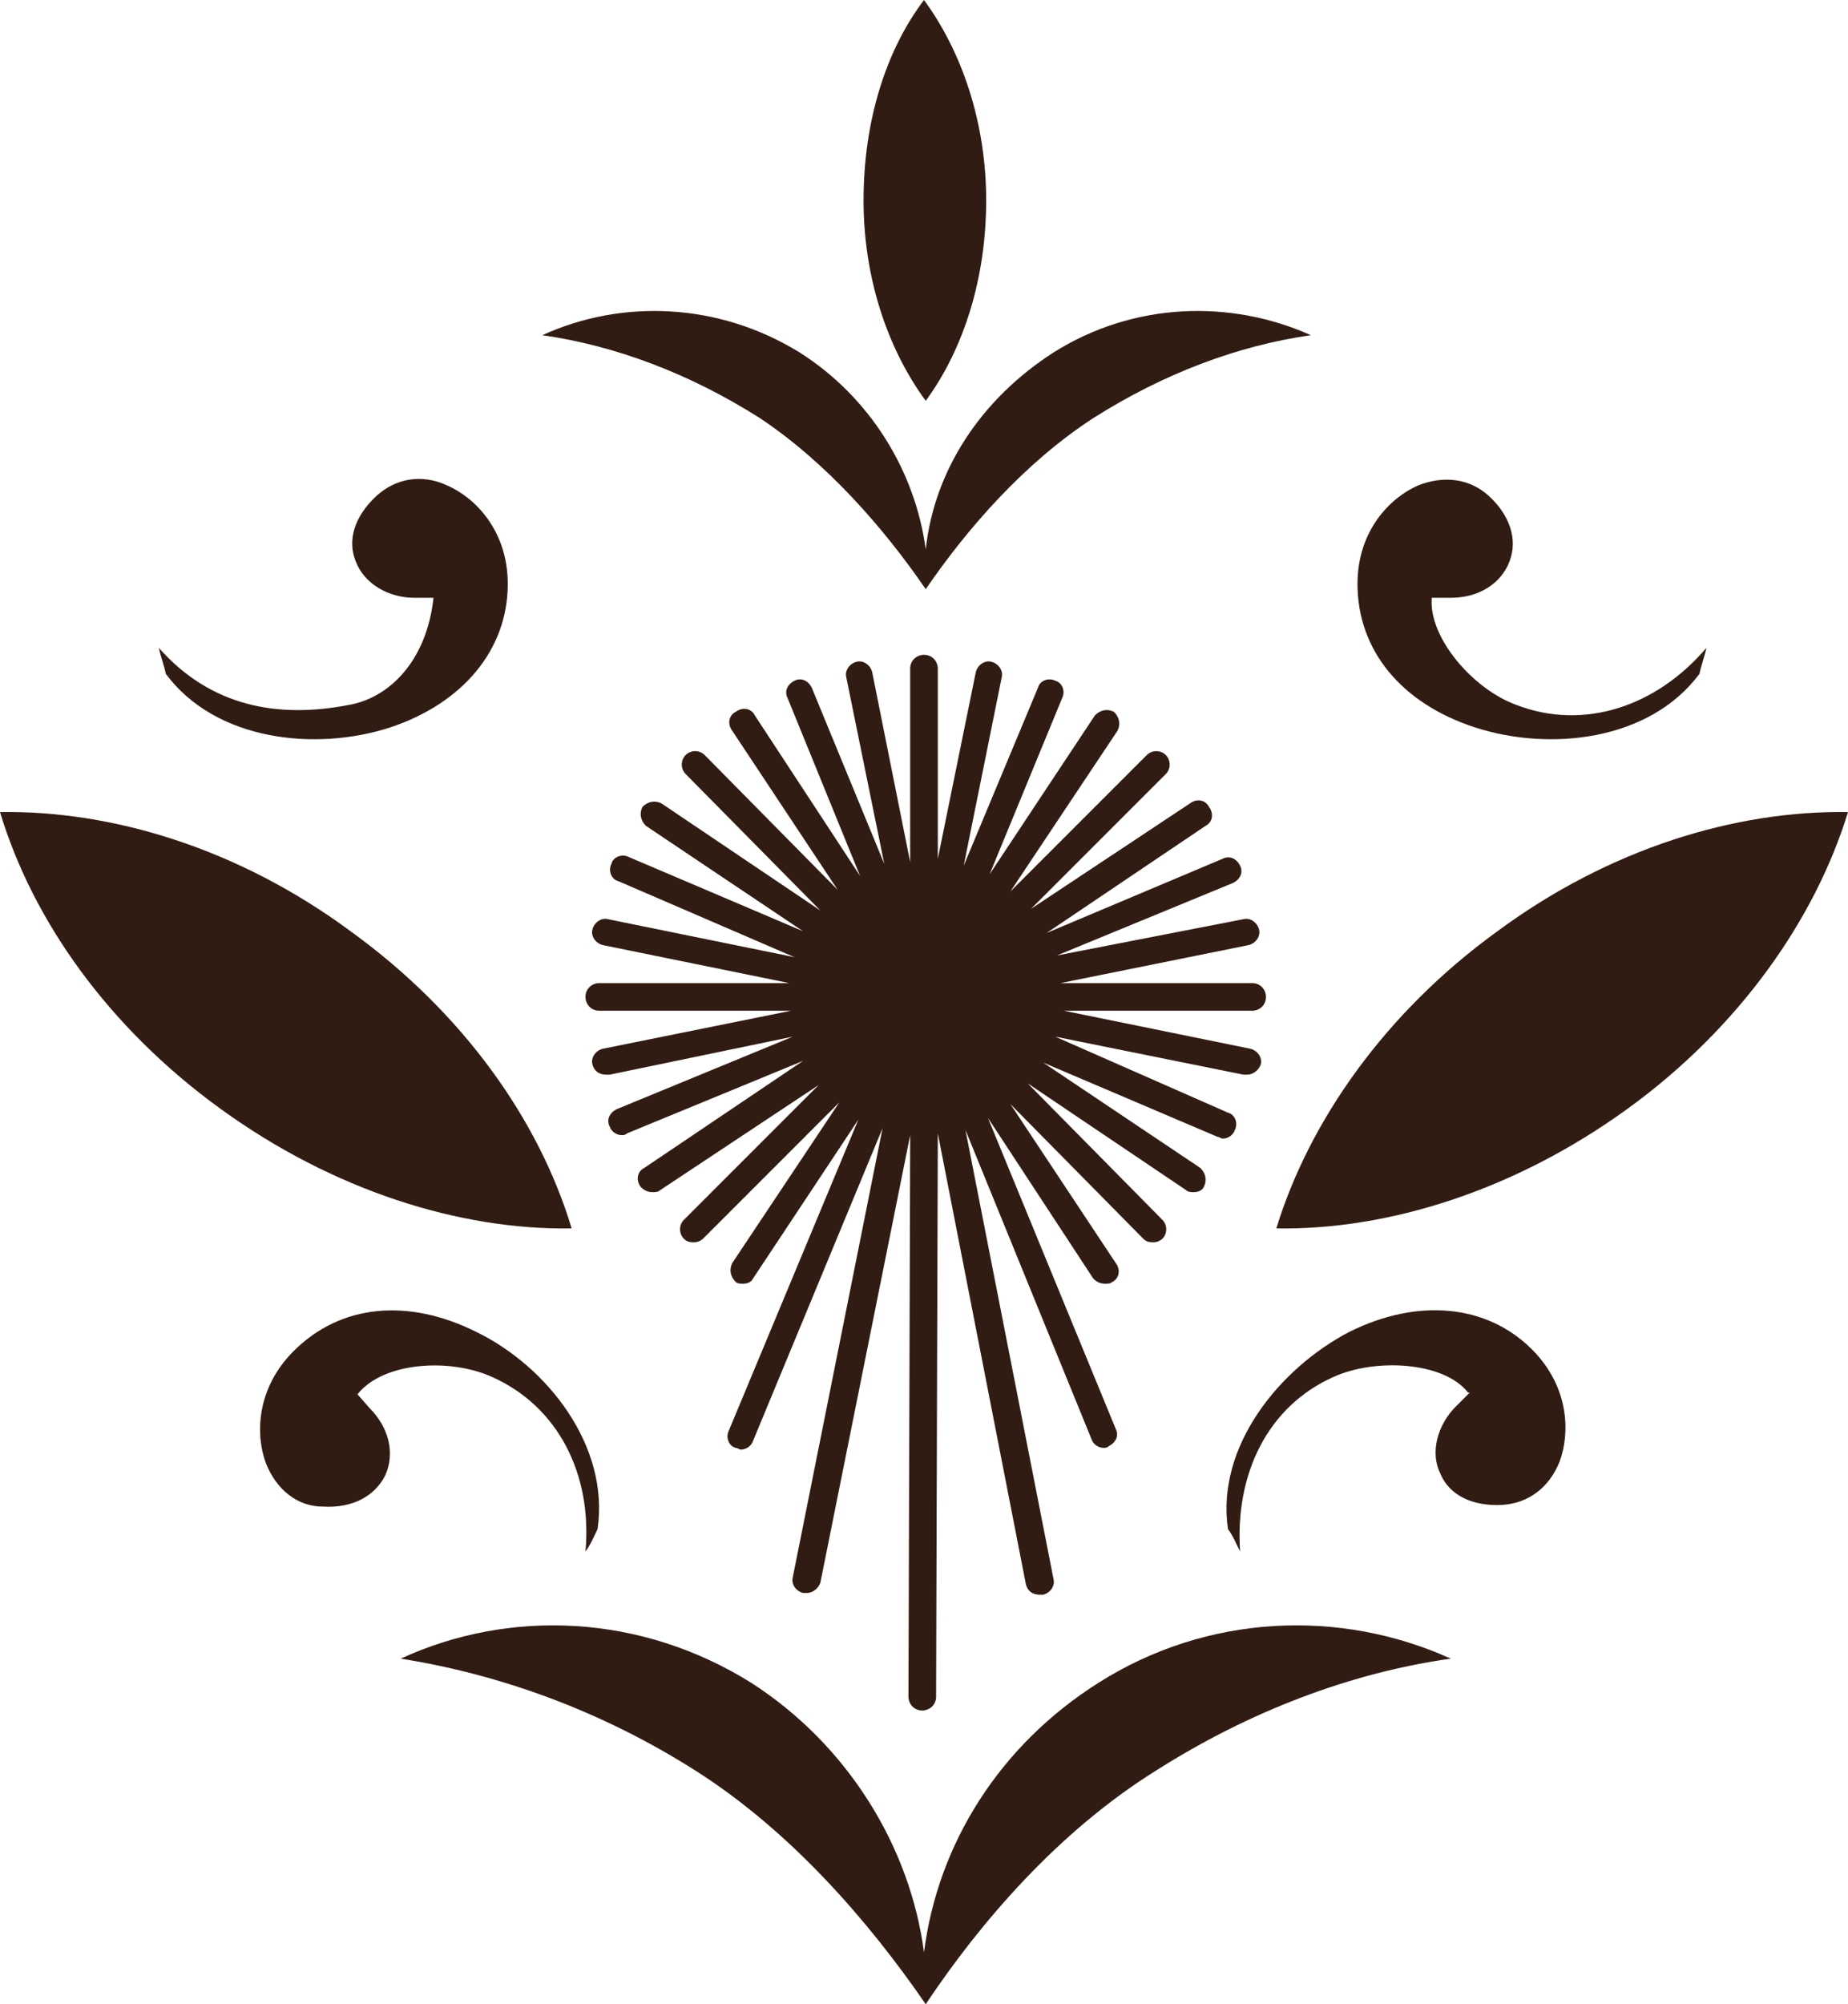 <?xml version="1.0" encoding="utf-8"?>
<!-- Generator: Adobe Illustrator 18.1.1, SVG Export Plug-In . SVG Version: 6.00 Build 0)  -->
<svg version="1.1" id="Layer_1" xmlns="http://www.w3.org/2000/svg" xmlns:xlink="http://www.w3.org/1999/xlink" x="0px" y="0px"
	 viewBox="0 0 107 116" enable-background="new 0 0 107 116" xml:space="preserve">
<g>
	<g>
		<path fill="#311C13" d="M63.6,97.4c-5.7,3.6-9.3,9.3-10.1,15.6c-0.8-6.1-4.4-12-10-15.6c-6.4-4-14-4.3-20.3-1.4
			c5.7,0.9,11.6,3,17.1,6.5c5.5,3.5,10,8.7,13.3,13.5h0c3.2-4.8,7.7-10,13.3-13.5c5.5-3.5,11.4-5.7,17.1-6.5
			C77.6,93.1,69.9,93.4,63.6,97.4z M57.1,11.6c0-4.5-1.4-8.6-3.6-11.6C51.3,2.9,50,7,50,11.6c0,4.5,1.4,8.6,3.6,11.6
			C55.8,20.2,57.1,16.1,57.1,11.6z M22.6,42.1c4.2-1.4,6.8-4.5,6.8-8.3c0-3.1-1.9-5-3.5-5.7c-1.5-0.7-3-0.4-4.1,0.6
			c-1.3,1.2-1.7,2.6-1.2,3.8c0.5,1.3,1.9,2.1,3.4,2.1H25l0,0l0.1,0c-0.4,3.7-2.6,5.8-4.9,6.2c-4.1,0.8-8,0.1-11-3.3
			c0.1,0.5,0.3,1,0.4,1.5C12.5,42.9,18.3,43.5,22.6,42.1z M85.4,42.1c4.3,1.4,10.1,0.8,13-3.1c0.1-0.5,0.3-1,0.4-1.5
			c-2.9,3.4-7.1,4.8-11,3.3c-2.5-0.9-5.1-3.9-4.9-6.2l0.1,0l0,0H84c1.6,0,2.9-0.8,3.4-2.1c0.5-1.3,0-2.7-1.2-3.8
			c-1.1-1-2.6-1.2-4.1-0.6c-1.6,0.7-3.5,2.6-3.5,5.7C78.6,37.6,81.1,40.7,85.4,42.1z M78.1,77.1c-4,2.1-7.7,6.6-7,11.4
			c0.3,0.4,0.5,0.9,0.7,1.3c-0.3-4.5,1.6-8.4,5.4-10.1c2.4-1.1,6.4-0.9,7.8,0.9l0,0l0.1,0l-0.8,0.8c-1.1,1.1-1.5,2.7-0.9,3.9
			c0.5,1.2,1.8,1.9,3.6,1.8c1.5-0.1,2.7-1,3.3-2.5c0.6-1.6,0.6-4.3-1.6-6.5C86.1,75.5,82.1,75.1,78.1,77.1z M20.7,80.7L20.7,80.7
			L20.7,80.7c1.5-1.9,5.4-2.1,7.8-1c3.8,1.7,5.8,5.6,5.4,10.1c0.3-0.4,0.5-0.9,0.7-1.3c0.7-4.8-2.9-9.4-7-11.4
			c-4-2-7.9-1.6-10.6,1.1c-2.2,2.2-2.2,4.9-1.6,6.5c0.6,1.5,1.8,2.5,3.3,2.5c1.7,0.1,3-0.6,3.6-1.8c0.6-1.3,0.2-2.8-0.9-3.9
			L20.7,80.7z M86.7,53.9c-6.5,4.7-10.9,11-12.8,17.2c6.5,0.1,13.8-2.2,20.3-6.9c6.5-4.7,10.9-11,12.8-17.2
			C100.5,46.9,93.2,49.1,86.7,53.9z M20.3,53.9C13.8,49.1,6.5,46.9,0,47c1.9,6.3,6.3,12.5,12.8,17.2c6.5,4.7,13.8,7,20.3,6.9
			C31.2,64.8,26.8,58.6,20.3,53.9z M53.6,34.1L53.6,34.1c2.4-3.5,5.7-7.3,9.7-9.9c4.1-2.6,8.4-4.2,12.6-4.8
			c-4.7-2.1-10.3-1.9-14.9,1c-4.2,2.7-6.9,6.8-7.4,11.4c-0.6-4.5-3.2-8.8-7.3-11.4c-4.7-2.9-10.3-3.1-14.9-1
			c4.2,0.6,8.5,2.2,12.6,4.8C47.9,26.8,51.2,30.6,53.6,34.1z"/>
	</g>
</g>
<path fill="#311C13" d="M72.5,58.5c0.4,0,0.8-0.3,0.8-0.8c0-0.4-0.3-0.8-0.8-0.8l-11.1,0l10.9-2.2c0.4-0.1,0.7-0.5,0.6-0.9
	c-0.1-0.4-0.5-0.7-0.9-0.6l-10.8,2.1l10.2-4.2c0.4-0.2,0.6-0.6,0.4-1c-0.2-0.4-0.6-0.6-1-0.4L60.6,54l9.2-6.2
	c0.4-0.2,0.5-0.7,0.2-1.1c-0.2-0.4-0.7-0.5-1.1-0.2l-9.2,6.1l7.8-7.8c0.3-0.3,0.3-0.8,0-1.1c-0.3-0.3-0.8-0.3-1.1,0l-7.9,7.9
	l6.2-9.3c0.2-0.4,0.1-0.8-0.2-1.1c-0.4-0.2-0.8-0.1-1.1,0.2l-6.1,9.2l4.2-10.2c0.2-0.4,0-0.9-0.4-1c-0.4-0.2-0.9,0-1,0.4l-4.3,10.3
	l2.2-10.9c0.1-0.4-0.2-0.8-0.6-0.9c-0.4-0.1-0.8,0.2-0.9,0.6l-2.2,10.8l0-11c0-0.4-0.3-0.8-0.8-0.8c0,0,0,0,0,0
	c-0.4,0-0.8,0.3-0.8,0.8l0,11.2l-2.2-11c-0.1-0.4-0.5-0.7-0.9-0.6c-0.4,0.1-0.7,0.5-0.6,0.9L51.2,50l-4.2-10.2
	c-0.2-0.4-0.6-0.6-1-0.4c-0.4,0.2-0.6,0.6-0.4,1l4.2,10.3l-6.1-9.3c-0.2-0.4-0.7-0.5-1.1-0.2c-0.4,0.2-0.5,0.7-0.2,1.1l6.1,9.2
	l-7.7-7.8c-0.3-0.3-0.8-0.3-1.1,0c-0.3,0.3-0.3,0.8,0,1.1l7.8,7.9l-9.2-6.2c-0.4-0.2-0.8-0.1-1.1,0.2c-0.2,0.4-0.1,0.8,0.2,1.1
	l9.1,6.1l-10.1-4.3c-0.4-0.2-0.9,0-1,0.4c-0.2,0.4,0,0.9,0.4,1L46,55.4l-10.8-2.2c-0.4-0.1-0.8,0.2-0.9,0.6
	c-0.1,0.4,0.2,0.8,0.6,0.9l10.8,2.2l-11,0c0,0,0,0,0,0c-0.4,0-0.8,0.3-0.8,0.8c0,0.4,0.3,0.8,0.8,0.8l11.1,0l-10.9,2.2
	c-0.4,0.1-0.7,0.5-0.6,0.9c0.1,0.4,0.4,0.6,0.8,0.6c0,0,0.1,0,0.2,0L45.9,60l-10.2,4.2c-0.4,0.2-0.6,0.6-0.4,1
	c0.1,0.3,0.4,0.5,0.7,0.5c0.1,0,0.2,0,0.3-0.1l10.2-4.2l-9.2,6.2c-0.4,0.2-0.5,0.7-0.2,1.1c0.2,0.2,0.4,0.3,0.7,0.3
	c0.1,0,0.3,0,0.4-0.1l9.2-6.1l-7.8,7.8c-0.3,0.3-0.3,0.8,0,1.1c0.2,0.2,0.4,0.2,0.6,0.2c0.2,0,0.4-0.1,0.5-0.2l7.9-7.9l-6.2,9.3
	c-0.2,0.4-0.1,0.8,0.2,1.1c0.1,0.1,0.3,0.1,0.4,0.1c0.3,0,0.5-0.1,0.6-0.3l6.1-9.2l-7.5,18c-0.2,0.4,0,0.9,0.4,1
	c0.1,0,0.2,0.1,0.3,0.1c0.3,0,0.6-0.2,0.7-0.5l7.5-18.1l-5.2,26c-0.1,0.4,0.2,0.8,0.6,0.9c0.1,0,0.1,0,0.2,0c0.4,0,0.7-0.3,0.8-0.6
	l5.2-25.9l-0.1,32.5c0,0.4,0.3,0.8,0.8,0.8c0,0,0,0,0,0c0.4,0,0.8-0.3,0.8-0.8l0.1-32.6l5.1,26.1c0.1,0.4,0.4,0.6,0.8,0.6
	c0,0,0.1,0,0.2,0c0.4-0.1,0.7-0.5,0.6-0.9l-5.1-26l7.3,17.9c0.1,0.3,0.4,0.5,0.7,0.5c0.1,0,0.2,0,0.3-0.1c0.4-0.2,0.6-0.6,0.4-1
	l-7.4-18l6.1,9.3c0.2,0.2,0.4,0.3,0.7,0.3c0.1,0,0.3,0,0.4-0.1c0.4-0.2,0.5-0.7,0.2-1.1l-6.1-9.2l7.7,7.8c0.2,0.2,0.4,0.2,0.6,0.2
	c0.2,0,0.4-0.1,0.5-0.2c0.3-0.3,0.3-0.8,0-1.1l-7.8-7.9l9.2,6.2c0.1,0.1,0.3,0.1,0.4,0.1c0.3,0,0.5-0.1,0.6-0.3
	c0.2-0.4,0.1-0.8-0.2-1.1l-9.1-6.1l10.1,4.3c0.1,0,0.2,0.1,0.3,0.1c0.3,0,0.6-0.2,0.7-0.5c0.2-0.4,0-0.9-0.4-1L61.1,60L72,62.2
	c0.1,0,0.1,0,0.2,0c0.4,0,0.7-0.3,0.8-0.6c0.1-0.4-0.2-0.8-0.6-0.9l-10.8-2.2L72.5,58.5C72.5,58.5,72.5,58.5,72.5,58.5z"/>
</svg>
